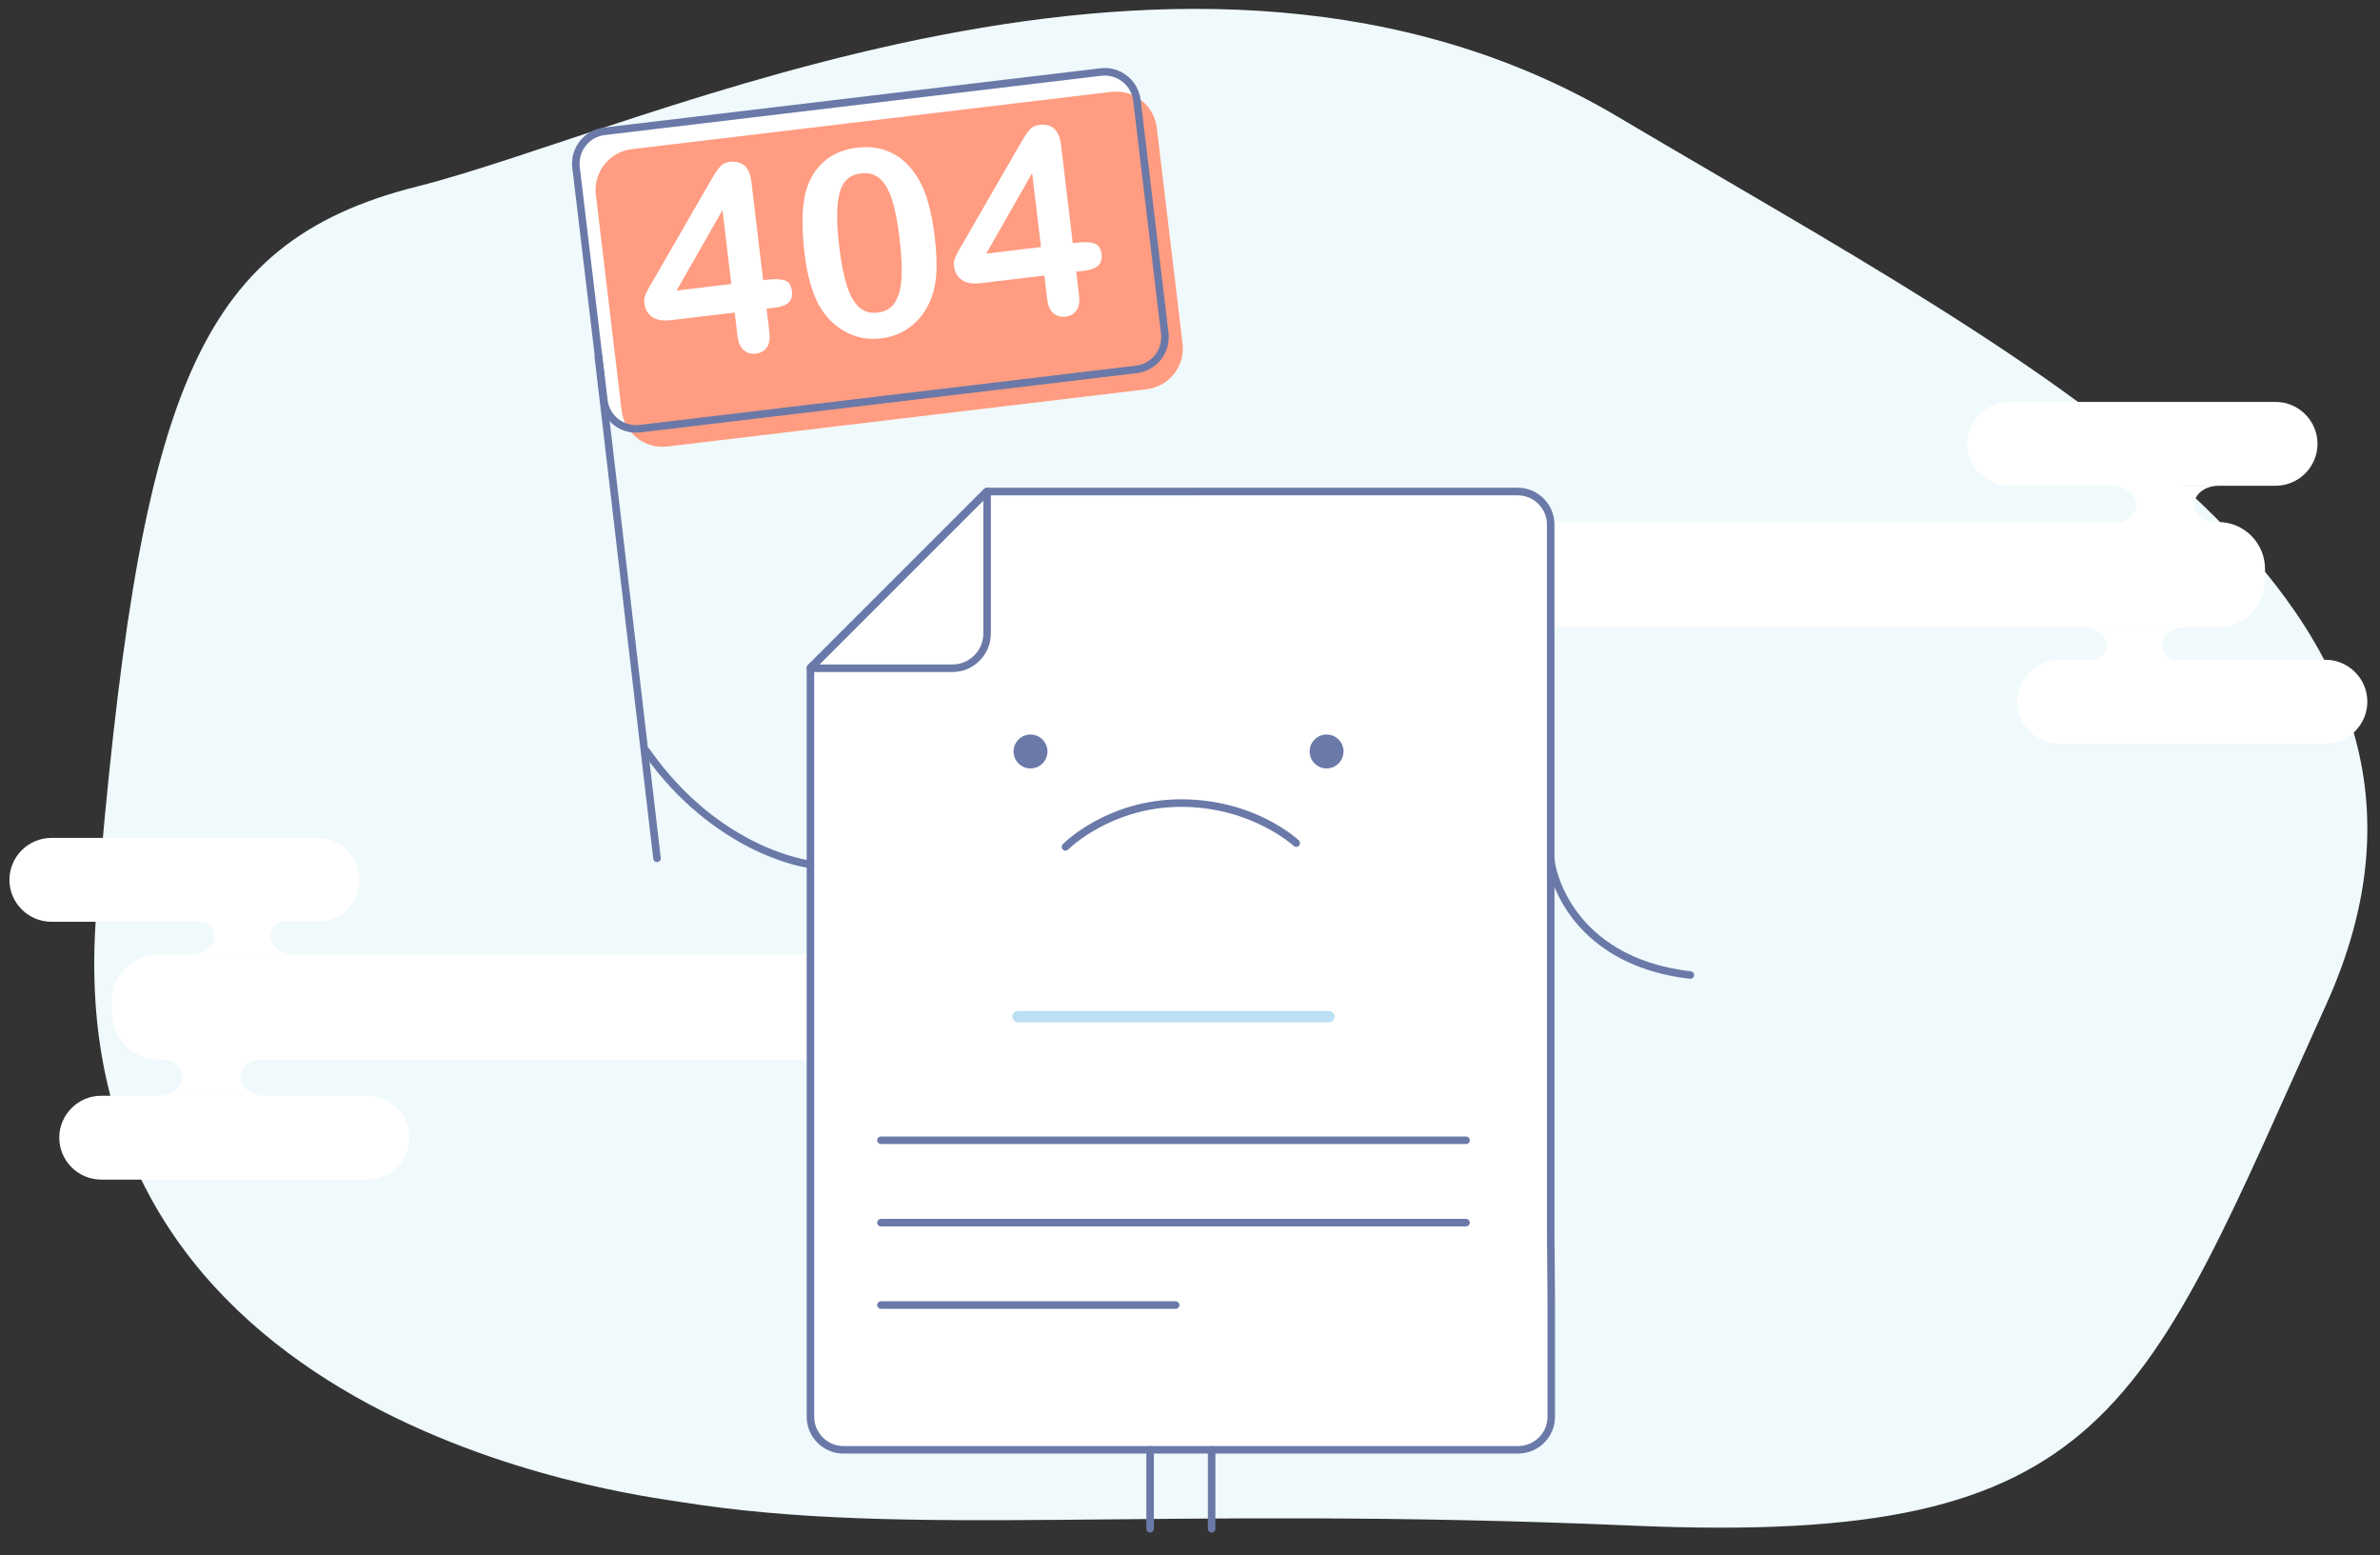 <?xml version="1.0" encoding="utf-8"?>
<!-- Generator: Adobe Illustrator 24.2.3, SVG Export Plug-In . SVG Version: 6.00 Build 0)  -->
<svg version="1.1" xmlns="http://www.w3.org/2000/svg" xmlns:xlink="http://www.w3.org/1999/xlink" x="0px" y="0px" width="1000px"
	 height="653.36px" viewBox="0 0 1000 653.36" style="enable-background:new 0 0 1000 653.36;" xml:space="preserve">
<rect x="0" y="0" width="1000" height="653.36" fill="#333333" stroke="none"/>
<style type="text/css">
	.st0{fill:#F0F9FC;}
	.st1{fill:#FFFFFF;}
	.st2{fill:#6A79A8;}
	.st3{fill:#BBDFF5;}
	.st4{fill:#FF9C81;}
</style>
<g id="_x2014_ÎÓÈ_x5F_1_x5F_1_x5F_">
</g>
<g id="_x2014_ÎÓÈ_x5F_2">
</g>
<g id="_x2014_ÎÓÈ_x5F_3">
</g>
<g id="_x2014_ÎÓÈ_x5F_4">
	<g>
		<g>
			<path class="st0" d="M285.9,630.91c-20.23-3.25-263.26-32.5-245.37-248.24S80.88,102.04,175.37,78.31
				c94.49-23.74,324.17-136.06,504.4-29.26C860,155.85,1054.49,251.64,977.31,422.16s-89.81,227.41-291.18,218.71
				S382.09,646.35,285.9,630.91z"/>
		</g>
		<g id="XMLID_19_">
			<g id="XMLID_24_">
				<path class="st1" d="M932.06,263.46H655.42c-10.79,0-19.62-8.83-19.62-19.62v-4.93c0-10.79,8.83-19.62,19.62-19.62h276.64
					c10.79,0,19.62,8.83,19.62,19.62v4.93C951.68,254.63,942.85,263.46,932.06,263.46z"/>
			</g>
			<g id="XMLID_23_">
				<path class="st1" d="M956.13,204.05h-111.9c-9.69,0-17.61-7.93-17.61-17.61l0,0c0-9.69,7.93-17.61,17.61-17.61h111.9
					c9.69,0,17.61,7.93,17.61,17.61l0,0C973.74,196.12,965.82,204.05,956.13,204.05z"/>
			</g>
			<g id="XMLID_22_">
				<path class="st1" d="M977.07,312.36h-111.9c-9.69,0-17.61-7.93-17.61-17.61l0,0c0-9.69,7.93-17.61,17.61-17.61h111.9
					c9.69,0,17.61,7.93,17.61,17.61l0,0C994.68,304.43,986.76,312.36,977.07,312.36z"/>
			</g>
			<g id="XMLID_21_">
				<path class="st1" d="M918.29,278.53c-5.46,0-9.88-3.37-9.88-7.54s4.42-7.54,9.88-7.54h-43.1c5.46,0,9.88,3.37,9.88,7.54
					s-4.42,7.54-9.88,7.54H918.29z"/>
			</g>
			<g id="XMLID_20_">
				<path class="st1" d="M932.25,219.78c-5.69,0-10.31-3.52-10.31-7.87s4.62-7.87,10.31-7.87h-44.99c5.69,0,10.31,3.52,10.31,7.87
					s-4.62,7.87-10.31,7.87H932.25z"/>
			</g>
		</g>
		<g id="XMLID_11_">
			<g id="XMLID_18_">
				<path class="st1" d="M66.59,400.87h276.64c10.79,0,19.62,8.83,19.62,19.62v4.93c0,10.79-8.83,19.62-19.62,19.62H66.59
					c-10.79,0-19.62-8.83-19.62-19.62v-4.93C46.97,409.7,55.8,400.87,66.59,400.87z"/>
			</g>
			<g id="XMLID_17_">
				<path class="st1" d="M42.51,460.29h111.9c9.69,0,17.61,7.93,17.61,17.61l0,0c0,9.69-7.93,17.61-17.61,17.61H42.51
					c-9.69,0-17.61-7.93-17.61-17.61l0,0C24.9,468.21,32.82,460.29,42.51,460.29z"/>
			</g>
			<g id="XMLID_16_">
				<path class="st1" d="M21.57,351.98h111.9c9.69,0,17.61,7.93,17.61,17.61l0,0c0,9.69-7.93,17.61-17.61,17.61H21.57
					c-9.69,0-17.61-7.93-17.61-17.61l0,0C3.96,359.9,11.89,351.98,21.57,351.98z"/>
			</g>
			<g id="XMLID_15_">
				<path class="st1" d="M80.35,385.8c5.46,0,9.88,3.37,9.88,7.54c0,4.16-4.42,7.54-9.88,7.54h43.1c-5.46,0-9.88-3.37-9.88-7.54
					c0-4.16,4.42-7.54,9.88-7.54H80.35z"/>
			</g>
			<g id="XMLID_12_">
				<path class="st1" d="M66.39,444.55c5.69,0,10.31,3.52,10.31,7.87s-4.62,7.87-10.31,7.87h44.99c-5.69,0-10.31-3.52-10.31-7.87
					s4.62-7.87,10.31-7.87H66.39z"/>
			</g>
		</g>
		<g>
			<g id="XMLID_2_">
				<path class="st1" d="M340.52,280.56l0.01,314.6c0,7.66,6.23,13.87,13.91,13.87l283.45-0.01c7.68,0,13.91-6.21,13.91-13.87
					l0-49.03l-0.23-27.02l-0.01-298.76c0-7.66-6.23-13.87-13.91-13.87l-223.05,0.01l-74.08,74.02L340.52,280.56z"/>
				<path class="st2" d="M354.44,610.6c-8.54,0-15.49-6.93-15.49-15.45l-0.01-314.6c0-0.01,0-0.02,0-0.04l0-0.07
					c0.01-0.41,0.18-0.79,0.46-1.08l74.07-74.02c0.3-0.3,0.7-0.46,1.12-0.46l223.05-0.01c8.54,0,15.49,6.93,15.49,15.45l0.01,298.76
					l0.23,27.01l0,49.04c0,8.52-6.95,15.45-15.49,15.45L354.44,610.6z M342.1,281.15l0.01,314.01c0,6.77,5.53,12.28,12.33,12.28
					l283.45-0.01c6.8,0,12.33-5.51,12.33-12.28l0-49.03l-0.23-27.01l-0.01-298.77c0-6.77-5.53-12.28-12.33-12.28l-222.39,0.01
					L342.1,281.15z M340.59,280.55l-0.07,0L340.59,280.55L340.59,280.55z"/>
			</g>
			<g id="XMLID_1_">
				<path class="st2" d="M340.52,282.29c-0.64,0-1.22-0.39-1.46-0.98c-0.24-0.59-0.11-1.27,0.34-1.72l74.23-74.23
					c0.45-0.45,1.13-0.59,1.72-0.34c0.59,0.24,0.98,0.82,0.98,1.46l0,59.63c0,8.92-7.26,16.19-16.19,16.19L340.52,282.29z
					 M413.17,210.3l-68.83,68.83l55.81,0c7.18,0,13.02-5.84,13.02-13.02L413.17,210.3z"/>
			</g>
			<g>
				<g>
					<path class="st3" d="M558.37,429.44H427.75c-1.31,0-2.37-1.06-2.37-2.37c0-1.31,1.06-2.37,2.37-2.37h130.62
						c1.31,0,2.37,1.06,2.37,2.37C560.74,428.38,559.68,429.44,558.37,429.44z"/>
				</g>
				<g>
					<path class="st2" d="M615.99,515.17H370.13c-0.87,0-1.58-0.71-1.58-1.58s0.71-1.58,1.58-1.58h245.86
						c0.87,0,1.58,0.71,1.58,1.58S616.86,515.17,615.99,515.17z"/>
				</g>
				<g>
					<path class="st2" d="M615.99,480.56H370.13c-0.87,0-1.58-0.71-1.58-1.58c0-0.87,0.71-1.58,1.58-1.58h245.86
						c0.87,0,1.58,0.71,1.58,1.58C617.57,479.85,616.86,480.56,615.99,480.56z"/>
				</g>
				<g>
					<path class="st2" d="M493.98,549.78H370.13c-0.87,0-1.58-0.71-1.58-1.58c0-0.87,0.71-1.58,1.58-1.58h123.85
						c0.87,0,1.58,0.71,1.58,1.58C495.57,549.08,494.86,549.78,493.98,549.78z"/>
				</g>
			</g>
			<g>
				<path class="st2" d="M447.68,357.32c-0.4,0-0.8-0.15-1.11-0.46c-0.62-0.61-0.63-1.62-0.01-2.24
					c0.76-0.77,18.98-18.86,49.75-18.86c30.74,0,48.67,16.54,49.41,17.25c0.64,0.6,0.67,1.6,0.07,2.24c-0.6,0.64-1.6,0.67-2.24,0.07
					c-0.18-0.16-17.82-16.39-47.25-16.39c-29.46,0-47.32,17.74-47.5,17.92C448.49,357.16,448.08,357.32,447.68,357.32z"/>
			</g>
			<g>
				<circle class="st2" cx="432.99" cy="315.67" r="7.12"/>
			</g>
			<g>
				<circle class="st2" cx="557.39" cy="315.67" r="7.12"/>
			</g>
		</g>
		<g>
			<g>
				<path class="st1" d="M473.88,155.6l-201.43,24.05c-9.46,1.13-18.04-5.62-19.17-15.08L242.46,73.9
					c-1.13-9.46,5.62-18.04,15.08-19.17l201.43-24.05c9.46-1.13,18.04,5.62,19.17,15.08l10.82,90.66
					C490.09,145.88,483.34,154.47,473.88,155.6z"/>
			</g>
			<g>
				<path class="st4" d="M481.79,163.51l-201.43,24.05c-9.46,1.13-18.04-5.62-19.17-15.08l-10.82-90.66
					c-1.13-9.46,5.62-18.04,15.08-19.17L466.88,38.6c9.46-1.13,18.04,5.62,19.17,15.08l10.82,90.66
					C498,153.79,491.25,162.38,481.79,163.51z"/>
			</g>
			<g>
				<path class="st2" d="M267.25,181.75c-7.6,0-14.19-5.7-15.11-13.43l-11.68-97.81c-0.48-4.04,0.64-8.03,3.15-11.22
					c2.52-3.2,6.13-5.22,10.16-5.71l208.58-24.9c8.34-1,15.93,4.98,16.93,13.32l11.68,97.81c0.48,4.04-0.64,8.03-3.15,11.22
					c-2.52,3.2-6.13,5.22-10.16,5.71l-208.58,24.9C268.45,181.71,267.85,181.75,267.25,181.75z M464.17,31.74
					c-0.48,0-0.96,0.03-1.44,0.09l-208.58,24.9c-3.2,0.38-6.06,1.99-8.05,4.52c-1.99,2.53-2.88,5.69-2.5,8.89l11.68,97.81
					c0.79,6.61,6.81,11.34,13.41,10.55l208.58-24.9l0.19,1.57l-0.19-1.57c3.2-0.38,6.06-1.99,8.05-4.52
					c1.99-2.53,2.88-5.69,2.5-8.89l-11.68-97.81C475.41,36.26,470.19,31.74,464.17,31.74z"/>
			</g>
			<g>
				<path class="st1" d="M309.89,141.23l-1.19-9.94l-26.83,3.2c-3.39,0.4-6.02-0.06-7.89-1.39c-1.88-1.33-2.97-3.31-3.29-5.95
					c-0.08-0.68-0.04-1.38,0.13-2.1c0.17-0.72,0.45-1.5,0.86-2.33c0.41-0.83,0.84-1.63,1.29-2.4c0.45-0.78,1-1.73,1.67-2.86
					l23.81-41.28c1.55-2.71,2.86-4.71,3.92-5.97c1.06-1.27,2.43-2,4.1-2.2c5.42-0.65,8.5,2.13,9.24,8.33l4.94,41.37l2.3-0.27
					c2.74-0.33,4.99-0.22,6.74,0.33c1.75,0.55,2.77,2.09,3.07,4.62c0.25,2.07-0.25,3.65-1.49,4.76c-1.24,1.11-3.22,1.82-5.92,2.14
					l-3.26,0.39l1.19,9.94c0.33,2.75-0.04,4.86-1.09,6.34c-1.05,1.48-2.59,2.34-4.62,2.59c-2,0.24-3.69-0.26-5.08-1.48
					C311.07,145.85,310.21,143.9,309.89,141.23z M284.29,122.05l22.99-2.74l-3.71-31.06L284.29,122.05z"/>
				<path class="st1" d="M392.71,99.24c0.7,5.84,0.94,10.91,0.73,15.2c-0.21,4.29-1.07,8.26-2.59,11.91
					c-1.92,4.5-4.67,8.11-8.25,10.85c-3.58,2.74-7.72,4.39-12.42,4.95c-5.42,0.65-10.46-0.31-15.12-2.86
					c-4.66-2.55-8.4-6.41-11.22-11.56c-1.46-2.83-2.66-6-3.6-9.52c-0.95-3.52-1.67-7.36-2.16-11.53
					c-0.64-5.38-0.94-10.26-0.88-14.64c0.05-4.38,0.5-8.19,1.34-11.44c1.49-5.38,4.08-9.66,7.77-12.83
					c3.69-3.17,8.31-5.09,13.87-5.75c3.67-0.44,7.07-0.24,10.21,0.6c3.14,0.84,5.97,2.27,8.51,4.3c2.54,2.03,4.79,4.64,6.76,7.84
					C389.08,80.32,391.43,88.48,392.71,99.24z M377.94,99.92c-0.78-6.52-1.81-11.81-3.09-15.87c-1.28-4.06-2.97-7.04-5.08-8.94
					c-2.11-1.9-4.8-2.65-8.08-2.26c-4.7,0.56-7.69,3.32-8.96,8.28c-1.27,4.96-1.31,12.37-0.14,22.25c0.8,6.7,1.85,12.14,3.14,16.32
					c1.29,4.18,3,7.26,5.11,9.23c2.11,1.97,4.76,2.77,7.93,2.39c3.28-0.39,5.71-1.84,7.29-4.34c1.58-2.5,2.49-5.92,2.73-10.25
					C379.05,112.41,378.76,106.8,377.94,99.92z"/>
				<path class="st1" d="M440,125.69l-1.19-9.94l-26.83,3.2c-3.39,0.4-6.02-0.06-7.89-1.39c-1.88-1.33-2.97-3.31-3.29-5.95
					c-0.08-0.68-0.04-1.38,0.13-2.1c0.17-0.72,0.45-1.5,0.86-2.33c0.41-0.83,0.84-1.63,1.28-2.4c0.45-0.78,1-1.73,1.67-2.86
					l23.81-41.28c1.55-2.72,2.86-4.71,3.92-5.97c1.06-1.26,2.43-2,4.1-2.2c5.42-0.65,8.5,2.13,9.24,8.33l4.94,41.37l2.3-0.27
					c2.74-0.33,4.99-0.22,6.74,0.33c1.75,0.55,2.77,2.09,3.07,4.62c0.25,2.07-0.25,3.65-1.49,4.76c-1.24,1.11-3.22,1.82-5.92,2.14
					l-3.26,0.39l1.19,9.94c0.33,2.75-0.03,4.86-1.09,6.34c-1.05,1.48-2.59,2.34-4.62,2.59c-2,0.24-3.69-0.26-5.08-1.48
					C441.18,130.32,440.32,128.37,440,125.69z M414.4,106.52l22.99-2.74l-3.71-31.06L414.4,106.52z"/>
			</g>
		</g>
		<g>
			<path class="st2" d="M710.26,411.16c-0.06,0-0.12,0-0.18-0.01c-27.21-3.07-41.95-15.6-49.51-25.57
				c-8.02-10.56-10.5-21.52-10.5-24.31c0-0.87,0.71-1.58,1.58-1.58c0,0,0,0,0,0c0.87,0,1.58,0.71,1.58,1.58
				c0,1.46,1.81,11.8,9.85,22.4c7.19,9.47,21.25,21.39,47.35,24.33c0.87,0.1,1.49,0.88,1.39,1.75
				C711.74,410.56,711.05,411.16,710.26,411.16z"/>
		</g>
		<g>
			<path class="st2" d="M340.52,364.62c-0.02,0-0.04,0-0.05,0c-1.86-0.06-12.3-1.82-25.85-8.78c-11.91-6.12-29.26-17.91-44.28-39.34
				c-0.5-0.72-0.33-1.7,0.39-2.2c0.72-0.5,1.7-0.33,2.2,0.39c29.55,42.17,67.28,46.76,67.64,46.78c0.87,0.03,1.56,0.76,1.53,1.64
				C342.07,363.95,341.37,364.62,340.52,364.62z"/>
		</g>
		<g>
			<path class="st2" d="M276.05,362.14c-0.79,0-1.48-0.59-1.57-1.4l-24.66-210.85c-0.1-0.87,0.52-1.65,1.39-1.76
				c0.87-0.1,1.65,0.52,1.76,1.39l24.66,210.85c0.1,0.87-0.52,1.65-1.39,1.76C276.18,362.13,276.12,362.14,276.05,362.14z"/>
		</g>
		<g>
			<g>
				<path class="st2" d="M483.24,643.77c-0.87,0-1.58-0.71-1.58-1.58v-33.17c0-0.87,0.71-1.58,1.58-1.58c0.87,0,1.58,0.71,1.58,1.58
					v33.17C484.82,643.07,484.11,643.77,483.24,643.77z"/>
			</g>
			<g>
				<path class="st2" d="M509.09,643.77c-0.87,0-1.58-0.71-1.58-1.58v-33.17c0-0.87,0.71-1.58,1.58-1.58c0.87,0,1.58,0.71,1.58,1.58
					v33.17C510.67,643.07,509.96,643.77,509.09,643.77z"/>
			</g>
		</g>
	</g>
</g>
</svg>
